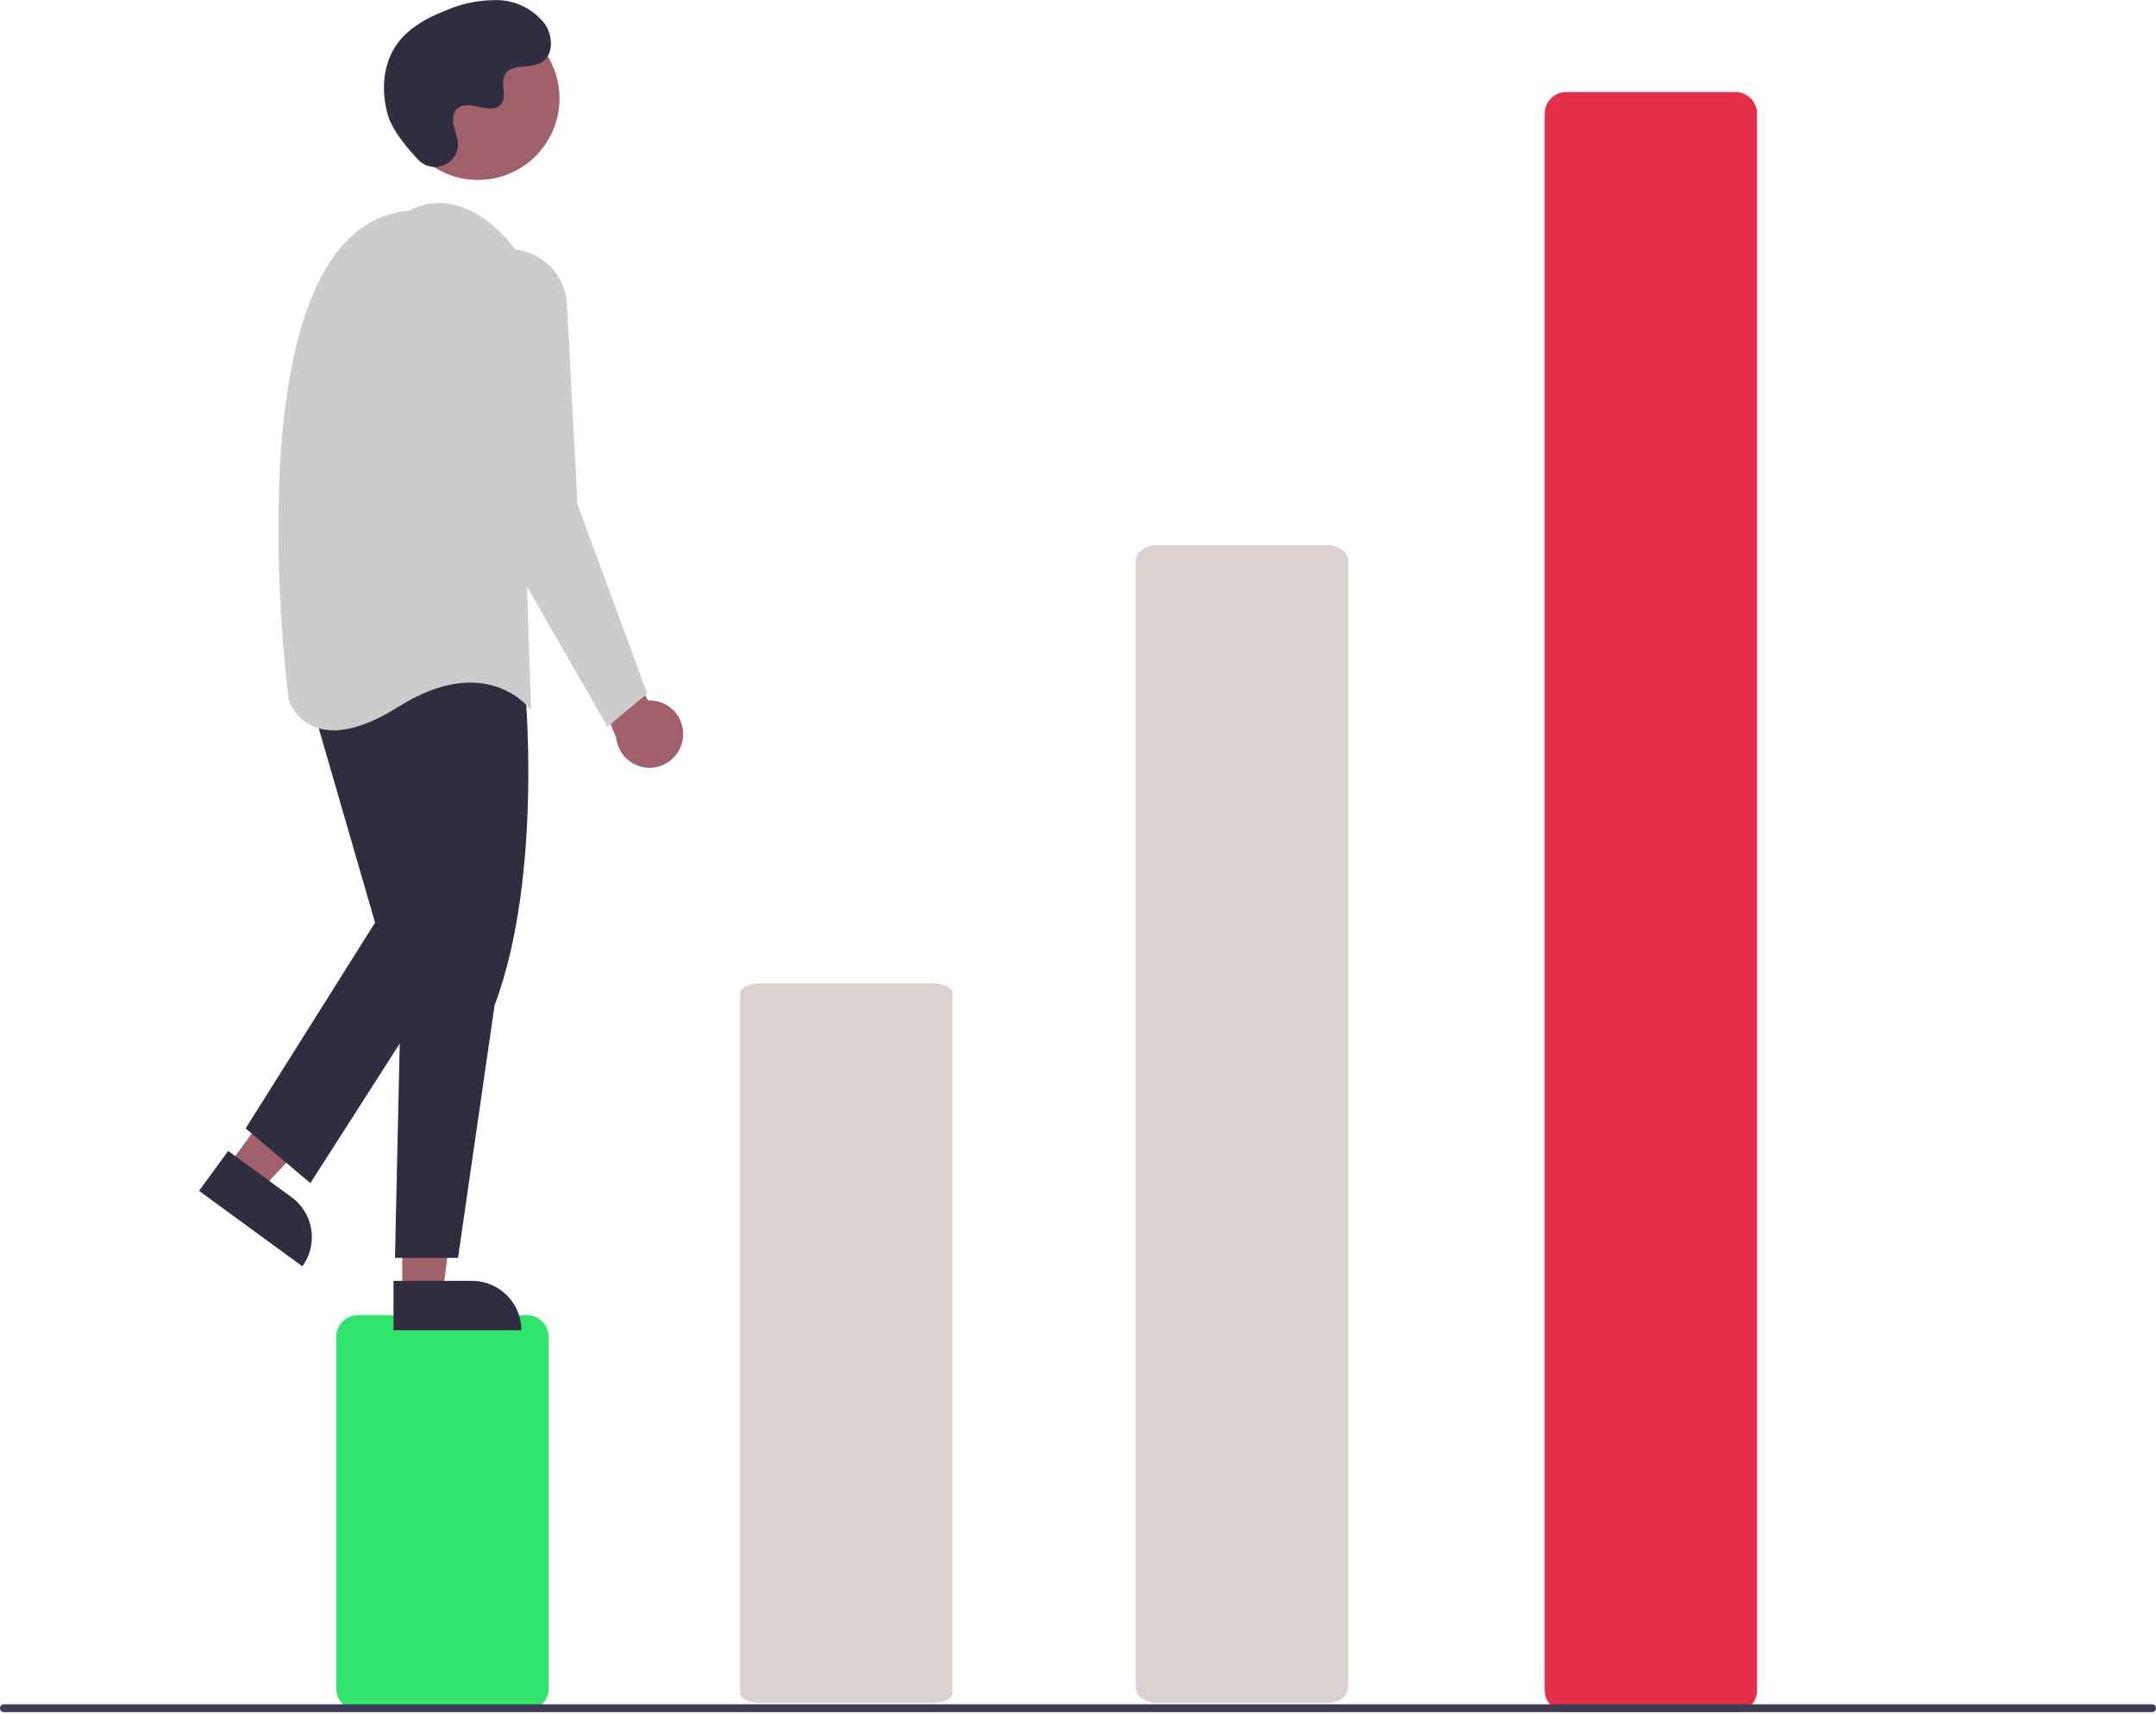<svg xmlns="http://www.w3.org/2000/svg" xmlns:xlink="http://www.w3.org/1999/xlink" width="327.885" height="260.538" viewBox="0 0 327.885 260.538">
  <defs>
    <clipPath id="clip-path">
      <rect id="Rectangle_15" data-name="Rectangle 15" width="327.885" height="260.538" fill="#fff"/>
    </clipPath>
  </defs>
  <g id="jumping-man" clip-path="url(#clip-path)">
    <g id="rectangle1" transform="translate(51.144 199.975)">
      <path id="Vector" d="M130.358,456.29H104.618a3.284,3.284,0,0,1-3.28-3.28v-53.5a3.284,3.284,0,0,1,3.28-3.281h25.739a3.284,3.284,0,0,1,3.28,3.281v53.5a3.284,3.284,0,0,1-3.28,3.28Z" transform="translate(-101.338 -396.232)" fill="#2fe56c"/>
    </g>
    <g id="rectangle4" transform="translate(234.917 13.996)">
      <path id="Vector_3" d="M494.487,274.021H468.747a3.284,3.284,0,0,1-3.28-3.28V31.012a3.284,3.284,0,0,1,3.28-3.28h25.739a3.284,3.284,0,0,1,3.281,3.28V270.74a3.284,3.284,0,0,1-3.281,3.28Z" transform="translate(-465.467 -27.732)" fill="#e52f48"/>
    </g>
    <g id="right-leg" transform="translate(57.545 96.742)">
      <path id="Vector_4" d="M121.2,365.954h6.188l2.943-23.866H121.2Z" transform="translate(-117.576 -266.181)" fill="#a0616a"/>
      <path id="Vector_5" d="M138.02,393.386H118.574v-7.513h11.933a7.513,7.513,0,0,1,7.513,7.513Z" transform="translate(-116.276 -287.868)" fill="#2f2e41"/>
      <path id="Vector_6" d="M136.227,198.375s3.028,29.272-4.542,49.46l-5.552,38.357h-9.589l1.009-45.423-3.533-40.375S121.087,182.225,136.227,198.375Z" transform="translate(-114.021 -191.686)" fill="#2f2e41"/>
    </g>
    <g id="left-leg" transform="translate(30.272 101.917)">
      <path id="Vector_7" d="M68.816,332.2l5,3.648,16.45-17.54-7.376-5.385Z" transform="translate(-64.357 -256.909)" fill="#a0616a"/>
      <path id="Vector_8" d="M75.687,364.27,59.981,352.8l4.43-6.068,9.638,7.036a7.514,7.514,0,0,1,1.638,10.5Z" transform="translate(-59.981 -273.658)" fill="#2f2e41"/>
      <path id="Vector_9" d="M83.61,205.473,93.7,240.3,74.021,271.587l9.841,8.327,22.459-35.076-6.561-42.9Z" transform="translate(-66.935 -201.94)" fill="#2f2e41"/>
    </g>
    <g id="right-arm" transform="translate(68.567 37.885)">
      <path id="Vector_10" d="M189.8,200.605a5.075,5.075,0,0,0-5.29-5.707L175.54,178.44l-2.019,7.066,6.147,15.083a5.1,5.1,0,0,0,10.134.016Z" transform="translate(-154.514 -126.268)" fill="#a0616a"/>
      <path id="Vector_11" d="M145.172,75.079a8.836,8.836,0,0,1,8.346,8.358l1.6,30.427,10.6,28.768-6.056,5.047-19.683-34.319-4.03-28.208a8.835,8.835,0,0,1,9.223-10.072Z" transform="translate(-135.86 -75.066)" fill="#ccc"/>
    </g>
    <g id="head-body" transform="translate(42.335 0)">
      <path id="Vector_12" d="M131.86,29.883a12.4,12.4,0,1,0-12.4-12.4A12.4,12.4,0,0,0,131.86,29.883Z" transform="translate(-101.506 -2.522)" fill="#a0616a"/>
      <path id="Vector_13" d="M103.888,62.317s7.57-5.047,16.15,6.056l2.271,69.9s-6.561-9.084-20.188-.5-16.655-1.009-16.655-1.009S75.877,64.588,103.888,62.317Z" transform="translate(-83.883 -30.299)" fill="#ccc"/>
      <path id="Vector_14" d="M120.885,24.264a3.509,3.509,0,0,0,6.054-1.949,3.559,3.559,0,0,0,0-.688c-.136-1.306-.891-2.492-.71-3.871a2.033,2.033,0,0,1,.371-.95c1.615-2.162,5.406.967,6.93-.99.934-1.2-.164-3.09.553-4.432.946-1.771,3.75-.9,5.508-1.867,1.956-1.079,1.839-4.08.552-5.906A9.29,9.29,0,0,0,133.1.025a18.89,18.89,0,0,0-7.957,1.553c-2.884,1.124-5.744,2.677-7.519,5.213-2.159,3.084-2.366,7.23-1.287,10.836C116.99,19.821,119.23,22.5,120.885,24.264Z" transform="translate(-99.64 0)" fill="#2f2e41"/>
    </g>
    <g id="bottom-line" transform="translate(0.002 259.121)">
      <path id="Vector_15" d="M327.286,514.628H.6a.6.6,0,0,1,0-1.2H327.286a.6.6,0,0,1,0,1.2Z" transform="translate(-0.003 -513.426)" fill="#3f3d56"/>
    </g>
    <g id="rectangle2" transform="translate(172.732 82.886)">
      <path id="Vector_3-2" data-name="Vector_3" d="M494.487,203.791H468.747a4.042,4.042,0,0,1-2.319-.688,2.078,2.078,0,0,1-.962-1.657V30.077a2.078,2.078,0,0,1,.962-1.657,4.041,4.041,0,0,1,2.319-.688h25.739a4.04,4.04,0,0,1,2.319.688,2.077,2.077,0,0,1,.962,1.657V201.446a2.077,2.077,0,0,1-.962,1.657A4.041,4.041,0,0,1,494.487,203.791Z" transform="translate(-465.467 -27.732)" fill="#dad1d1"/>
    </g>
    <g id="rectangle3" transform="translate(112.566 149.501)">
      <path id="Vector_3-3" data-name="Vector_3" d="M494.487,137.176H468.747a5.93,5.93,0,0,1-2.319-.427c-.615-.273-.961-.644-.962-1.03V29.189c0-.386.347-.757.962-1.03a5.928,5.928,0,0,1,2.319-.427h25.739a5.926,5.926,0,0,1,2.319.427c.615.273.961.644.962,1.03V135.718c0,.386-.347.757-.962,1.03A5.928,5.928,0,0,1,494.487,137.176Z" transform="translate(-465.467 -27.732)" fill="#dad1d1"/>
    </g>
  </g>
</svg>
